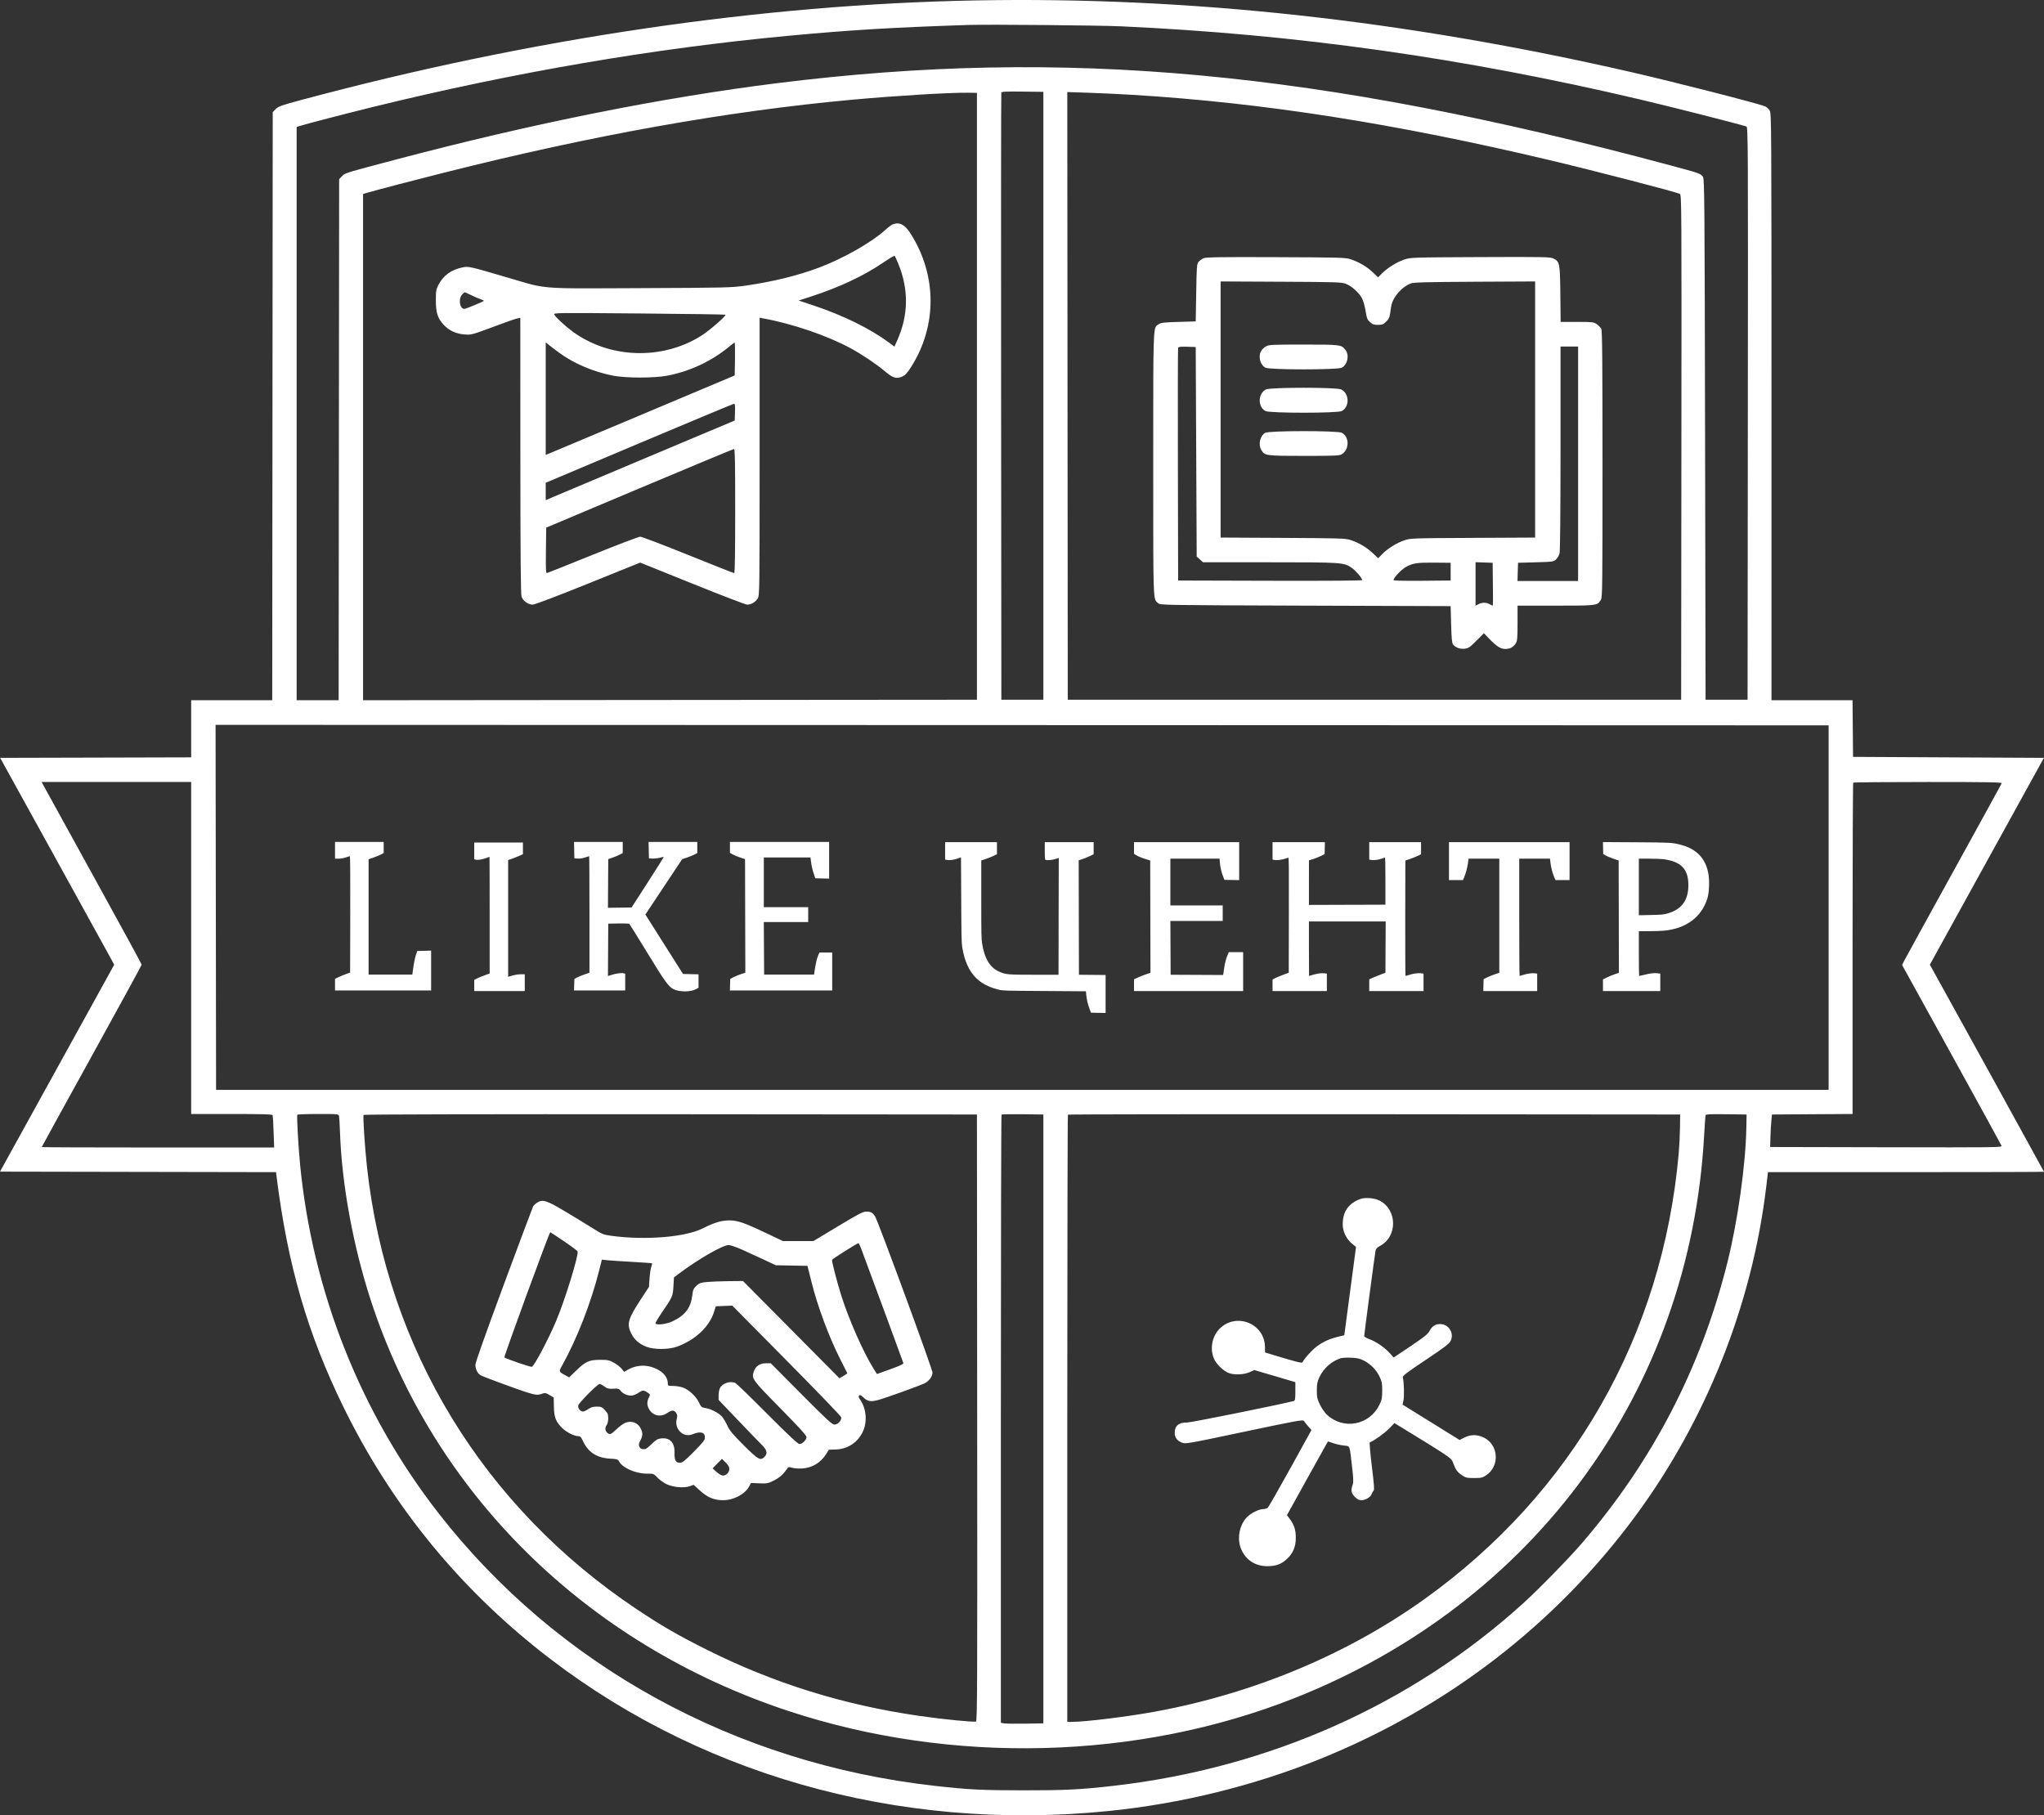 <svg width="152" height="135" viewBox="0 0 152 135" fill="none" xmlns="http://www.w3.org/2000/svg">
<rect x="0" y="0" width="152" height="135" fill="#333333" stroke="none"/>
<path fill-rule="evenodd" clip-rule="evenodd" d="M72.612 0.03C56.632 0.321 39.399 2.864 22.357 7.447C20.926 7.831 20.701 7.912 20.504 8.11L20.281 8.336L20.262 30.204L20.244 52.073H17.23H14.216V54.198V56.322L7.113 56.341L0.011 56.359L4.097 63.759C6.344 67.829 8.252 71.291 8.337 71.452L8.492 71.745L4.246 79.438L0 87.131L10.263 87.15L20.526 87.169L20.565 87.48C21.393 94.094 22.868 99.178 25.543 104.642C28.951 111.603 33.703 117.559 39.746 122.445C51.443 131.9 66.707 136.273 82.454 134.678C87.804 134.136 93.187 132.814 98.107 130.834C107.598 127.013 115.684 120.79 121.622 112.734C126.884 105.596 130.302 96.988 131.346 88.242L131.474 87.168H141.737C147.382 87.168 152 87.156 152 87.141C152 87.119 144.326 73.193 143.717 72.11L143.51 71.742L147.752 64.05L151.994 56.359L144.897 56.323L137.8 56.286L137.781 54.18L137.762 52.073H134.749H131.735V30.258C131.735 9.044 131.731 8.437 131.599 8.217C131.523 8.093 131.369 7.954 131.254 7.907C130.694 7.68 124.508 6.099 121.313 5.365C104.447 1.496 88.446 -0.257 72.612 0.03ZM83.362 1.957C96.432 2.556 108.757 4.292 121.894 7.381C124.177 7.918 128.949 9.129 129.867 9.404C129.991 9.442 129.996 10.377 129.976 30.74L129.956 52.037H128.394H126.833L126.796 32.691C126.763 14.769 126.751 13.332 126.639 13.158C126.478 12.911 126.416 12.889 124.182 12.289C98.026 5.263 79.136 3.522 57.868 6.176C49.233 7.253 39.669 9.166 29.505 11.849L29.41 11.874C25.986 12.777 25.686 12.856 25.488 13.044C25.469 13.062 25.451 13.081 25.431 13.102L25.425 13.108L25.22 13.325L25.201 32.699L25.183 52.073H23.621H22.06V30.758V9.443L22.296 9.367C22.744 9.223 25.661 8.465 27.689 7.966C38.17 5.388 48.62 3.597 58.631 2.661C63.245 2.23 66.343 2.043 71.995 1.856C73.416 1.809 81.755 1.883 83.362 1.957ZM77.588 29.434V52.037H76.026H74.465L74.446 29.507C74.436 17.116 74.443 6.936 74.462 6.885C74.49 6.812 74.846 6.796 76.043 6.811L77.588 6.831V29.434ZM72.649 29.471V52.037L49.824 52.055L26.999 52.074V33.249V14.425L27.381 14.315C28.204 14.078 30.639 13.441 32.991 12.848C44.026 10.064 54.038 8.272 63.316 7.421C66.563 7.123 70.582 6.879 71.959 6.896L72.649 6.904V29.471ZM84.234 7.054C93.883 7.639 103.664 9.168 115.139 11.886C118.579 12.701 124.649 14.274 124.923 14.422C125.048 14.49 125.053 15.259 125.035 33.265L125.017 52.037H102.21H79.404L79.385 29.441L79.367 6.846L80.911 6.896C81.76 6.924 83.255 6.995 84.234 7.054ZM66.378 16.69C66.284 16.728 66.023 16.926 65.797 17.131C64.795 18.038 62.667 19.243 60.901 19.903C59.296 20.503 57.456 20.954 55.446 21.241C54.399 21.391 54.018 21.4 47.661 21.428C47.117 21.43 46.615 21.433 46.152 21.435C42.112 21.456 40.963 21.461 39.862 21.232C39.425 21.141 38.995 21.013 38.394 20.833C38.22 20.782 38.033 20.725 37.826 20.665C34.872 19.797 34.843 19.79 34.374 19.89C33.548 20.064 32.97 20.486 32.609 21.178C32.43 21.521 32.411 21.631 32.411 22.327C32.41 23.259 32.542 23.666 33.006 24.167C33.396 24.588 33.922 24.827 34.556 24.874L34.561 24.874C34.658 24.881 34.736 24.887 34.814 24.886C35.146 24.883 35.477 24.759 37.218 24.109L37.24 24.101C37.78 23.899 38.327 23.712 38.457 23.684L38.693 23.634L38.697 33.879C38.7 41.617 38.722 44.186 38.788 44.378C38.895 44.69 39.282 44.966 39.612 44.966C39.76 44.966 41.38 44.351 43.732 43.402L47.608 41.838L51.485 43.402C53.617 44.262 55.453 44.966 55.565 44.966C55.859 44.966 56.182 44.775 56.346 44.505C56.485 44.275 56.488 44.057 56.488 33.95L56.488 23.629L56.761 23.679C58.902 24.065 61.523 24.96 63.243 25.892C64.108 26.362 65.146 27.056 65.773 27.587C66.395 28.113 66.668 28.198 67.097 28.003C67.318 27.903 67.468 27.739 67.754 27.29C69.697 24.235 69.681 20.458 67.713 17.37C67.278 16.688 66.882 16.486 66.378 16.69ZM66.802 19.616C67.586 21.531 67.561 23.425 66.728 25.298L66.514 25.777L66.132 25.493C64.728 24.45 62.727 23.462 60.538 22.731L59.394 22.35L60.356 22.037C62.403 21.371 64.237 20.509 65.64 19.554C66.099 19.241 66.498 19.004 66.526 19.026C66.555 19.049 66.679 19.315 66.802 19.616ZM89.499 19.204C89.38 19.259 89.216 19.377 89.136 19.467C89.001 19.621 88.989 19.763 88.955 21.767L88.918 23.902L87.644 23.939C86.572 23.97 86.337 23.997 86.167 24.109C86.148 24.122 86.129 24.134 86.111 24.145C86.085 24.16 86.061 24.175 86.039 24.191C85.758 24.404 85.758 24.994 85.759 33.116C85.759 33.563 85.759 34.033 85.759 34.527C85.759 35.031 85.759 35.509 85.759 35.963C85.758 43.996 85.758 44.513 86.014 44.762C86.029 44.776 86.044 44.79 86.061 44.804C86.081 44.82 86.101 44.837 86.123 44.857C86.281 45.001 86.415 45.004 97.079 45.04L107.876 45.076L107.912 46.439C107.94 47.469 107.974 47.833 108.052 47.928C108.245 48.162 108.572 48.282 108.914 48.243C109.199 48.211 109.301 48.142 109.793 47.648L110.349 47.09L110.71 47.465C111.287 48.065 111.594 48.264 111.936 48.261C112.298 48.258 112.524 48.139 112.71 47.856C112.835 47.663 112.85 47.502 112.851 46.34V45.04H115.691H115.724C118.218 45.04 118.685 45.04 118.91 44.804C118.962 44.75 119.001 44.684 119.049 44.602L119.052 44.597C119.16 44.412 119.17 43.53 119.169 34.515C119.168 26.759 119.148 24.596 119.077 24.454C119.028 24.355 118.876 24.198 118.741 24.106C118.509 23.948 118.425 23.939 117.275 23.939H116.055L116.033 21.869C116.008 19.553 115.988 19.45 115.506 19.22C115.272 19.108 114.797 19.099 110.074 19.119C104.948 19.142 104.893 19.144 104.421 19.305C103.866 19.494 103.176 19.924 102.767 20.336L102.48 20.626L102.083 20.246C101.65 19.833 101.058 19.486 100.431 19.277C100.063 19.154 99.635 19.142 94.874 19.125C90.675 19.109 89.677 19.124 89.499 19.204ZM100.086 21.108C100.531 21.281 101.103 21.803 101.302 22.217C101.389 22.396 101.502 22.814 101.554 23.147C101.638 23.669 101.681 23.778 101.877 23.954C102.062 24.121 102.172 24.159 102.473 24.159C102.794 24.159 102.873 24.127 103.083 23.915C103.32 23.677 103.35 23.587 103.445 22.832C103.53 22.152 104.214 21.341 104.922 21.076C105.133 20.997 106.119 20.972 109.673 20.953L114.158 20.93V30.453V39.977L109.528 40.001C104.97 40.023 104.89 40.026 104.421 40.186C103.857 40.378 103.165 40.812 102.772 41.222L102.489 41.515L102.072 41.123C101.618 40.697 101.055 40.366 100.431 40.158C100.066 40.037 99.638 40.024 95.401 40.001L90.77 39.977V30.453V20.93L95.256 20.952C99.395 20.972 99.767 20.984 100.086 21.108ZM35.045 21.951C35.274 22.066 35.586 22.201 35.738 22.251C35.891 22.301 35.998 22.359 35.978 22.38C35.924 22.434 34.764 22.918 34.58 22.963C34.224 23.049 34.051 22.305 34.34 21.934C34.423 21.828 34.522 21.741 34.56 21.741C34.598 21.741 34.817 21.835 35.045 21.951ZM53.946 23.404C54.021 23.483 52.768 24.576 52.162 24.96C49.242 26.811 45.297 26.674 42.538 24.625C41.995 24.222 41.328 23.601 41.221 23.398C41.147 23.26 41.244 23.258 47.528 23.311C51.038 23.341 53.926 23.383 53.946 23.404ZM41.598 26.245C42.683 27.038 44.136 27.654 45.593 27.937C46.536 28.12 48.614 28.124 49.588 27.943C51.285 27.63 52.946 26.851 54.246 25.76C54.432 25.605 54.604 25.477 54.63 25.477C54.655 25.477 54.667 26.027 54.656 26.699L54.636 27.921L47.889 30.762C44.178 32.324 41.015 33.653 40.861 33.716L40.581 33.829V29.644V25.459L40.818 25.652C40.947 25.759 41.299 26.026 41.598 26.245ZM94.139 25.764C93.82 25.96 93.676 26.196 93.676 26.523C93.676 26.889 93.844 27.206 94.109 27.345C94.427 27.51 99.463 27.51 99.78 27.345C100.205 27.123 100.357 26.415 100.061 26.035C99.744 25.628 99.712 25.624 96.93 25.624C94.534 25.625 94.352 25.634 94.139 25.764ZM88.955 33.598L88.991 41.388L89.229 41.602L89.465 41.816H94.425C99.846 41.816 99.939 41.822 100.537 42.241C100.82 42.438 101.302 43.006 101.302 43.141C101.302 43.182 98.628 43.202 94.457 43.19L87.611 43.171L87.593 34.562C87.582 29.828 87.59 25.911 87.61 25.859C87.636 25.79 87.814 25.77 88.282 25.786L88.918 25.807L88.955 33.598ZM117.354 34.489V43.208H115.1H112.846L112.866 42.53L112.887 41.852L114.208 41.816C115.48 41.781 115.534 41.773 115.715 41.602C115.817 41.504 115.934 41.306 115.974 41.162C116.019 40.996 116.046 38.117 116.047 33.335V25.771H116.701H117.354V34.489ZM94.144 28.961C93.54 29.262 93.518 30.26 94.109 30.568C94.427 30.734 99.463 30.734 99.78 30.568C100.376 30.257 100.347 29.253 99.733 28.959C99.39 28.795 94.475 28.797 94.144 28.961ZM54.657 30.647L54.636 31.273L48.026 34.054C44.391 35.583 41.229 36.916 40.999 37.015L40.581 37.196V36.549V35.901L47.536 32.966C51.361 31.352 54.533 30.029 54.584 30.026C54.656 30.021 54.673 30.171 54.657 30.647ZM94.094 32.186C93.699 32.403 93.552 33.045 93.8 33.469C94.047 33.891 94.137 33.903 96.981 33.903C99.251 33.903 99.599 33.888 99.774 33.783C100.354 33.438 100.357 32.484 99.78 32.183C99.466 32.019 94.394 32.023 94.094 32.186ZM54.672 38.006C54.672 41.043 54.648 42.622 54.599 42.622C54.559 42.622 53.015 42.012 51.168 41.267C49.321 40.521 47.72 39.911 47.61 39.911C47.5 39.911 45.931 40.509 44.123 41.239C42.315 41.97 40.778 42.584 40.707 42.604C40.587 42.638 40.58 42.535 40.598 40.939L40.618 39.238L47.554 36.316C51.369 34.709 54.532 33.393 54.581 33.392C54.653 33.391 54.672 34.361 54.672 38.006ZM107.876 42.512V43.171L105.751 43.191C104.484 43.202 103.627 43.183 103.627 43.142C103.627 42.971 104.219 42.345 104.556 42.16C105.079 41.874 105.386 41.829 106.713 41.842L107.876 41.852V42.512ZM111.018 43.446C111.029 44.323 111.025 45.04 111.009 45.04C110.992 45.04 110.886 44.99 110.771 44.93C110.505 44.79 110.213 44.791 109.942 44.932L109.728 45.043V43.427V41.81L110.363 41.831L110.999 41.852L111.018 43.446ZM135.984 67.496V81.05H76.026H16.068L16.05 67.478L16.031 53.905L76.008 53.923L135.984 53.942V67.496ZM14.216 70.5V82.845H17.232C19.582 82.845 20.255 82.865 20.277 82.937C20.292 82.987 20.323 83.548 20.346 84.182L20.387 85.336H11.745C6.992 85.336 3.103 85.322 3.103 85.305C3.103 85.288 4.775 82.246 6.818 78.546C8.861 74.847 10.534 71.783 10.534 71.74C10.535 71.696 8.901 68.696 6.902 65.073C4.903 61.449 3.23 58.41 3.183 58.319L3.098 58.155H8.657H14.216V70.5ZM148.857 58.248C148.837 58.299 147.211 61.259 145.245 64.824C143.277 68.389 141.619 71.409 141.558 71.536L141.449 71.766L145.122 78.423C147.143 82.085 148.818 85.138 148.844 85.209C148.891 85.331 148.463 85.336 140.264 85.318L131.635 85.299L131.656 84.567C131.668 84.164 131.699 83.62 131.725 83.358L131.772 82.882L134.768 82.862L137.764 82.844V70.548C137.764 63.785 137.786 58.23 137.813 58.203C137.84 58.176 140.343 58.155 143.377 58.155C147.821 58.155 148.886 58.173 148.857 58.248ZM25.214 83.01C25.232 83.101 25.265 83.676 25.287 84.288C25.425 88.1 26.261 92.653 27.556 96.645C32.235 111.071 43.615 122.279 58.615 127.236C70.772 131.253 84.617 130.899 96.291 126.273C114.151 119.196 125.671 103.367 126.725 84.457C126.769 83.671 126.818 82.986 126.835 82.935C126.859 82.863 127.205 82.847 128.375 82.862L129.883 82.882L129.865 83.871C129.813 86.626 129.232 90.768 128.467 93.841C126.511 101.689 122.911 108.639 117.616 114.789C116.663 115.896 114.429 118.182 113.287 119.218C104.976 126.76 94.346 131.495 82.781 132.809C80.308 133.089 79.239 133.143 76.099 133.141C72.981 133.139 72.073 133.094 69.526 132.809C54.675 131.147 41.456 123.888 32.616 112.539C26.82 105.097 23.247 96.104 22.317 86.618C22.188 85.302 22.058 82.984 22.108 82.9C22.127 82.87 22.825 82.845 23.661 82.845C25.179 82.845 25.181 82.846 25.214 83.01ZM72.667 105.432C72.684 125.366 72.673 127.987 72.577 128.024C72.416 128.087 70.099 127.856 68.364 127.606C62.7 126.788 57.551 125.182 52.53 122.669C50.412 121.61 49.193 120.903 47.336 119.664C35.952 112.061 28.793 100.335 27.296 86.838C27.13 85.336 26.978 83.013 27.039 82.912C27.064 82.871 36.082 82.852 49.865 82.863L72.649 82.882L72.667 105.432ZM77.588 105.521V128.161L76.244 128.183C75.505 128.194 74.794 128.185 74.664 128.161L74.428 128.117V105.531C74.428 93.107 74.451 82.92 74.478 82.893C74.506 82.865 75.216 82.852 76.058 82.862L77.588 82.882V105.521ZM124.93 83.871C124.923 84.415 124.88 85.272 124.836 85.776C123.639 99.306 116.943 111.04 105.917 118.929C100.179 123.033 93.267 125.925 85.957 127.278C83.934 127.653 80.72 128.051 79.717 128.051H79.367V105.497C79.367 93.092 79.389 82.921 79.416 82.894C79.443 82.867 89.698 82.853 102.204 82.863L124.944 82.882L124.93 83.871ZM101.148 89.169C100.268 89.502 99.85 90.109 99.85 91.055C99.85 91.579 100.116 92.134 100.532 92.478L100.839 92.731L100.403 96.013L99.967 99.296L99.47 99.419C98.812 99.582 98.3 99.826 97.835 100.2C97.483 100.482 96.921 101.122 96.858 101.313C96.832 101.393 96.347 101.269 94.656 100.754L94.075 100.578L94.068 100.154C94.037 98.417 91.92 97.578 90.693 98.816C90.104 99.409 89.946 100.394 90.32 101.132C90.5 101.489 90.98 101.941 91.341 102.095C91.74 102.264 92.48 102.242 92.915 102.048L93.276 101.886L94.802 102.336L96.327 102.787V103.472C96.327 104.098 96.314 104.163 96.182 104.196C94.904 104.514 88.541 105.797 88.28 105.789C87.676 105.77 87.357 106.03 87.357 106.545C87.357 106.899 87.523 107.133 87.877 107.276C88.169 107.394 88.192 107.39 92.535 106.473C96.497 105.637 96.905 105.563 96.968 105.675C97.005 105.742 97.146 105.921 97.281 106.072L97.526 106.346L95.954 109.194C95.089 110.76 94.331 112.084 94.269 112.134C94.207 112.184 94.056 112.226 93.934 112.226C93.626 112.227 93.031 112.521 92.737 112.817C92.144 113.416 91.962 114.495 92.324 115.266C92.693 116.049 93.369 116.472 94.257 116.472C94.9 116.472 95.31 116.314 95.737 115.903C96.17 115.485 96.362 115.008 96.361 114.35C96.36 113.759 96.236 113.385 95.891 112.928L95.702 112.679L97.095 110.163C97.861 108.779 98.549 107.544 98.623 107.419L98.759 107.192L99.141 107.323C99.351 107.394 99.708 107.474 99.934 107.501C99.975 107.506 100.012 107.509 100.045 107.512C100.138 107.52 100.205 107.526 100.255 107.557C100.38 107.636 100.408 107.873 100.501 108.701C100.515 108.821 100.53 108.954 100.547 109.099C100.647 109.961 100.656 110.236 100.588 110.423C100.443 110.829 100.482 111.047 100.75 111.316C100.933 111.501 101.06 111.566 101.241 111.566C101.545 111.566 101.926 111.337 101.997 111.113C102.026 111.02 102.091 110.911 102.141 110.87C102.212 110.812 102.187 110.432 102.015 109.04C101.897 108.074 101.828 107.274 101.864 107.262C102.149 107.166 102.926 106.615 103.274 106.262L103.699 105.83L104.553 106.355L104.559 106.359C107.57 108.207 107.894 108.407 108.025 108.695C108.04 108.73 108.053 108.766 108.067 108.806V108.808C108.24 109.294 108.378 109.483 108.725 109.716C108.993 109.894 109.095 109.917 109.619 109.917C110.145 109.917 110.245 109.894 110.516 109.713C111.536 109.034 111.449 107.464 110.363 106.918C109.869 106.669 109.37 106.666 108.893 106.909L108.543 107.088L106.42 105.771L104.297 104.454L104.368 104.145C104.436 103.848 104.405 102.746 104.32 102.444C104.285 102.319 104.538 102.125 106.018 101.135C107.435 100.189 107.78 99.926 107.879 99.715C108.132 99.178 107.794 98.553 107.209 98.474C106.819 98.422 106.5 98.597 106.312 98.967C106.19 99.208 105.943 99.409 104.903 100.107L103.642 100.955L103.326 100.607C102.95 100.193 102.315 99.762 101.811 99.58C101.611 99.507 101.448 99.406 101.448 99.354C101.448 99.222 102.24 93.258 102.29 93.009C102.319 92.871 102.416 92.763 102.599 92.669C103.935 91.981 103.928 89.971 102.586 89.281C102.214 89.089 101.507 89.035 101.148 89.169ZM39.951 89.432C39.823 89.512 39.685 89.643 39.642 89.723C39.6 89.802 38.618 92.424 37.459 95.55C36.141 99.104 35.352 101.329 35.352 101.494C35.352 101.835 35.523 102.16 35.771 102.289C36.019 102.418 38.469 103.32 39.202 103.552C39.819 103.747 40.002 103.762 40.329 103.642C40.532 103.569 40.597 103.581 40.868 103.744L41.177 103.93L41.19 104.616C41.203 105.394 41.329 105.721 41.791 106.187C42.09 106.489 42.7 106.802 42.991 106.803C43.155 106.803 43.214 106.865 43.363 107.188C43.734 107.995 44.388 108.418 45.349 108.473C45.875 108.502 45.951 108.525 46.031 108.675C46.285 109.155 47.256 109.588 48.079 109.588C48.604 109.588 48.61 109.59 48.898 109.892C49.058 110.059 49.366 110.279 49.584 110.38C50.072 110.607 50.867 110.674 51.295 110.525L51.585 110.424L52.048 110.846C52.609 111.359 53.103 111.566 53.766 111.566C54.564 111.566 55.401 111.121 55.716 110.53L55.848 110.284L56.463 110.31C57.033 110.334 57.113 110.319 57.54 110.107C57.968 109.894 58.252 109.642 58.522 109.237C58.622 109.087 58.654 109.08 58.921 109.156C59.081 109.201 59.424 109.223 59.684 109.204C60.413 109.151 61.035 108.771 61.436 108.133L61.638 107.811L62.135 107.796C63.046 107.768 63.798 107.269 64.175 106.444C64.51 105.712 64.418 104.729 63.955 104.073C63.846 103.917 63.828 103.84 63.887 103.78C63.947 103.719 64.022 103.75 64.171 103.894C64.521 104.232 64.755 104.271 65.376 104.095C65.88 103.953 68.098 103.155 68.694 102.903C69.056 102.749 69.344 102.382 69.344 102.073C69.344 101.818 65.299 90.815 65.077 90.465C64.898 90.183 64.758 90.104 64.435 90.101C64.18 90.099 63.88 90.254 62.311 91.198L60.484 92.296H59.354H58.224L57.011 91.719C55.353 90.929 54.856 90.758 54.23 90.758C53.649 90.758 53.116 90.918 52.277 91.343C50.979 92.002 48.013 92.247 45.484 91.906C44.868 91.823 44.787 91.791 44.068 91.336C43.648 91.071 42.737 90.514 42.042 90.1C40.639 89.263 40.359 89.173 39.951 89.432ZM41.931 92.301C42.471 92.666 42.93 93.009 42.951 93.064C43.05 93.324 42.007 96.704 41.345 98.263C40.773 99.612 39.769 101.511 39.559 101.642C39.486 101.688 37.636 101.056 37.509 100.943C37.456 100.896 40.849 91.637 40.919 91.637C40.935 91.637 41.391 91.936 41.931 92.301ZM64.043 92.864C65.083 95.658 67.16 101.295 67.178 101.371C67.194 101.439 66.888 101.583 66.206 101.826L65.212 102.182L64.951 101.763C64.192 100.548 63.136 98.157 62.565 96.361C62.249 95.366 61.842 93.79 61.875 93.689C61.898 93.62 63.729 92.463 63.837 92.45C63.864 92.446 63.957 92.633 64.043 92.864ZM55.217 92.947C55.656 93.143 56.392 93.481 56.851 93.698L57.687 94.092L58.865 94.115L60.044 94.138L60.114 94.408C60.153 94.557 60.253 94.958 60.337 95.3C60.781 97.101 61.622 99.37 62.469 101.05L62.781 101.669C62.911 101.928 62.999 102.103 63.005 102.114C63.016 102.135 62.889 102.229 62.724 102.324L62.424 102.497L58.838 98.88L55.251 95.264L54.189 95.275C53.604 95.281 52.882 95.308 52.583 95.337C52.111 95.382 52.007 95.418 51.79 95.62C51.571 95.822 51.532 95.913 51.479 96.344C51.365 97.266 50.953 97.811 50.035 98.251C49.586 98.466 48.877 98.564 48.744 98.43C48.715 98.401 48.918 98.049 49.194 97.647C50.009 96.463 50.038 96.399 50.08 95.654L50.117 94.997L50.524 94.692C51.973 93.609 53.751 92.589 54.189 92.59C54.315 92.591 54.778 92.751 55.217 92.947ZM46.973 93.839C47.792 93.885 48.474 93.934 48.489 93.948C48.503 93.963 48.477 94.083 48.43 94.216C48.384 94.349 48.326 94.738 48.302 95.081L48.259 95.703L47.73 96.509C46.691 98.093 46.586 98.446 46.943 99.17C47.169 99.626 47.523 99.937 48.063 100.152C48.62 100.375 49.727 100.372 50.343 100.147C51.713 99.646 52.755 98.665 53.103 97.549L53.23 97.143L53.843 97.12L54.456 97.095L58.479 101.162C60.692 103.399 62.523 105.299 62.548 105.386C62.614 105.61 62.316 105.942 62.051 105.942C61.881 105.942 61.474 105.567 59.583 103.662L57.318 101.382H56.945C56.501 101.382 56.183 101.604 56.051 102.007C55.881 102.528 55.934 102.601 58.021 104.72C59.409 106.129 59.974 106.75 59.974 106.866C59.974 107.078 59.665 107.389 59.454 107.389C59.336 107.389 58.668 106.765 57.072 105.164C55.852 103.939 54.782 102.9 54.695 102.856C54.33 102.668 53.728 102.859 53.543 103.22C53.485 103.333 53.437 103.579 53.437 103.765V104.104L54.883 105.619C55.678 106.452 56.479 107.28 56.663 107.46C57.038 107.827 57.095 108.096 56.851 108.342C56.548 108.647 56.388 108.558 55.308 107.481C54.498 106.674 54.257 106.386 54.097 106.034C53.987 105.792 53.809 105.489 53.7 105.361C53.47 105.086 52.874 104.776 52.448 104.71C52.174 104.667 52.133 104.631 51.978 104.297C51.766 103.842 51.221 103.338 50.773 103.184C50.586 103.119 50.26 103.067 50.047 103.067C49.682 103.067 49.661 103.056 49.661 102.881C49.661 102.327 49.147 101.838 48.35 101.631C47.809 101.491 47.209 101.571 46.722 101.845L46.412 102.02L46.231 101.792C46.132 101.666 45.874 101.465 45.658 101.344C45.304 101.146 45.203 101.126 44.613 101.126C43.811 101.127 43.534 101.254 42.815 101.954L42.325 102.431L42.084 102.3L42.036 102.274C41.789 102.141 41.666 102.074 41.639 101.979C41.612 101.885 41.68 101.763 41.816 101.52L41.842 101.472C42.909 99.555 43.963 96.842 44.549 94.505L44.758 93.674L45.121 93.716C45.321 93.738 46.154 93.794 46.973 93.839ZM101.432 101.189C101.94 101.451 102.363 101.889 102.599 102.397C102.761 102.746 102.791 102.908 102.788 103.433C102.785 103.969 102.756 104.115 102.576 104.48C101.833 105.983 99.928 106.35 98.698 105.229C98.532 105.078 98.293 104.739 98.162 104.471C97.954 104.044 97.925 103.914 97.925 103.398C97.927 102.905 97.96 102.743 98.127 102.395C98.451 101.73 99.011 101.237 99.704 101.006C99.805 100.973 100.148 100.957 100.467 100.968C100.928 100.986 101.128 101.032 101.432 101.189ZM44.944 103.108C45.156 103.267 45.256 103.292 45.605 103.273C45.977 103.253 46.03 103.269 46.169 103.446C46.352 103.681 46.76 103.831 47.054 103.772C47.171 103.749 47.385 103.649 47.528 103.55C47.799 103.365 47.894 103.371 48.198 103.591C48.357 103.706 48.36 103.721 48.25 103.935C48.107 104.215 48.104 104.479 48.243 104.75C48.516 105.281 49.114 105.427 49.617 105.081C49.954 104.852 50.134 104.85 50.281 105.076C50.37 105.213 50.381 105.311 50.33 105.5C50.119 106.269 50.811 106.95 51.508 106.66C52.084 106.42 52.421 106.507 52.421 106.894C52.421 107.092 52.3 107.248 51.6 107.954C50.9 108.661 50.746 108.781 50.549 108.781C50.248 108.781 50.145 108.584 50.161 108.035C50.183 107.285 49.82 106.896 49.169 106.97C48.903 107 48.781 107.072 48.473 107.376C48.267 107.579 48.05 107.751 47.99 107.76C47.737 107.792 47.619 107.746 47.546 107.584C47.485 107.448 47.499 107.356 47.62 107.128C47.802 106.786 47.811 106.578 47.657 106.251C47.446 105.803 46.956 105.618 46.496 105.812C46.345 105.876 46.049 106.092 45.839 106.293C45.422 106.691 45.344 106.718 45.145 106.536C44.986 106.391 44.977 106.16 45.123 105.965C45.182 105.887 45.23 105.668 45.23 105.476C45.23 105.183 45.192 105.089 44.985 104.868C44.768 104.635 44.7 104.605 44.378 104.605C44.111 104.605 43.945 104.654 43.748 104.788C43.601 104.89 43.422 104.972 43.35 104.972C43.15 104.972 42.954 104.714 43.003 104.515C43.054 104.313 44.437 102.92 44.588 102.92C44.646 102.92 44.806 103.005 44.944 103.108ZM54.236 109.237C54.236 109.491 54.006 109.734 53.764 109.734C53.658 109.734 53.462 109.624 53.289 109.466L52.994 109.198L53.34 108.843L53.686 108.489L53.961 108.76C54.15 108.946 54.236 109.096 54.236 109.237ZM24.913 63.234V63.858H25.181C25.329 63.858 25.567 63.817 25.715 63.766C25.861 63.715 25.999 63.673 26.02 63.673C26.041 63.673 26.054 65.621 26.047 68.002L26.035 72.33L25.788 72.415C25.652 72.461 25.4 72.565 25.227 72.646L24.913 72.791V73.224V73.656H28.487H32.06V72.175V70.695L31.546 70.708L31.032 70.721L30.951 70.942C30.869 71.165 30.763 71.692 30.698 72.2L30.663 72.477H29.037H27.41V68.188V63.899L27.745 63.785C27.93 63.723 28.183 63.619 28.307 63.556L28.532 63.441V63.025V62.61H26.723H24.913V63.234ZM42.7 63.223L42.713 63.835L42.971 63.849C43.142 63.858 43.324 63.83 43.508 63.768C43.661 63.716 43.797 63.673 43.811 63.673C43.824 63.673 43.835 65.623 43.835 68.007V72.34L43.452 72.471C43.241 72.543 42.988 72.648 42.891 72.703L42.713 72.804L42.7 73.23L42.686 73.656H44.589H46.492V73.033V72.41L46.374 72.38C46.213 72.339 45.826 72.39 45.489 72.496L45.209 72.584L45.221 70.636L45.232 68.688L45.989 68.676C46.404 68.67 46.766 68.68 46.793 68.699C46.819 68.718 47.417 69.678 48.122 70.832C49.449 73.007 49.719 73.383 50.088 73.563C50.538 73.782 51.372 73.779 51.767 73.555L51.945 73.454V72.956V72.457L51.368 72.444L50.792 72.431L49.392 70.222L47.993 68.012L49.361 65.952L50.73 63.892L51.066 63.782C51.251 63.721 51.503 63.619 51.627 63.556L51.853 63.441V63.025V62.61H50.042H48.231L48.244 63.223L48.257 63.835L48.516 63.849C48.659 63.856 48.904 63.829 49.06 63.788C49.216 63.748 49.35 63.721 49.359 63.73C49.368 63.739 48.833 64.588 48.171 65.616L46.966 67.486L46.087 67.499L45.209 67.511L45.221 65.7L45.232 63.89L45.53 63.788C45.694 63.733 45.937 63.632 46.069 63.564L46.309 63.441V63.025V62.61H44.498H42.687L42.7 63.223ZM54.281 63.018V63.425L54.469 63.532C54.572 63.59 54.825 63.695 55.03 63.766L55.404 63.893L55.415 68.116L55.426 72.339L55.094 72.445C54.912 72.503 54.659 72.607 54.533 72.676L54.304 72.801L54.291 73.228L54.278 73.656H58.082H61.887V72.246V70.837H61.411H60.936L60.834 71.075C60.738 71.302 60.656 71.659 60.573 72.223L60.535 72.477H58.68H56.824L56.812 70.525L56.8 68.572H58.45H60.1V68.018V67.463H58.451H56.801V65.614V63.766H58.536H60.271L60.321 64.159C60.349 64.375 60.43 64.724 60.5 64.933L60.629 65.314L61.143 65.327L61.658 65.34V63.975V62.61H57.97H54.281V63.018ZM35.267 63.279V63.903L35.383 63.932C35.536 63.971 35.878 63.916 36.161 63.807C36.287 63.759 36.395 63.719 36.401 63.719C36.408 63.719 36.413 65.672 36.413 68.058V72.396L36.058 72.523C35.863 72.593 35.605 72.7 35.485 72.761L35.267 72.872V73.287V73.702H37.146H39.024V73.078V72.454L38.738 72.455C38.486 72.455 38.23 72.503 37.891 72.612L37.787 72.645V68.302V63.958L38.028 63.88C38.16 63.837 38.408 63.739 38.578 63.662L38.887 63.521V63.089V62.657H37.077H35.267V63.279ZM70.283 63.927V63.277V62.627H72.211H74.138V63.078V63.529L73.86 63.66C73.707 63.731 73.445 63.835 73.276 63.891L72.971 63.991V66.883C72.971 69.491 72.977 69.815 73.037 70.186C73.214 71.274 73.607 71.936 74.254 72.235C74.778 72.477 74.904 72.489 76.917 72.489H78.715L78.724 68.143L78.733 63.798L78.483 63.881C78.244 63.961 77.882 63.992 77.754 63.944C77.704 63.925 77.695 63.832 77.695 63.275V62.627H79.512H81.328V63.078V63.53L81.022 63.674C80.853 63.752 80.603 63.853 80.465 63.897L80.216 63.977L80.225 68.233L80.235 72.489L81.225 72.499L82.217 72.508V73.92V75.332L81.673 75.322L81.129 75.312L81.027 75.041C80.898 74.698 80.808 74.317 80.777 73.981L80.753 73.72L77.677 73.698C74.725 73.679 74.588 73.675 74.286 73.603C73.143 73.329 72.425 72.787 71.973 71.854C71.784 71.464 71.647 71.001 71.556 70.443C71.504 70.117 71.493 69.623 71.48 66.912L71.464 63.76L71.221 63.846C70.945 63.944 70.614 63.987 70.417 63.951L70.283 63.927ZM84.33 63.495V63.061V62.627H88.239H92.149V64.039V65.452L91.602 65.442L91.056 65.432L90.97 65.22C90.838 64.894 90.739 64.485 90.715 64.156L90.693 63.858H88.863H87.034V65.595V67.332H88.98H90.926V67.911V68.49H88.98H87.034L87.044 70.49L87.053 72.489L89.006 72.498L90.959 72.508L90.978 72.39C90.989 72.325 91.015 72.138 91.037 71.976C91.083 71.639 91.191 71.234 91.303 70.98L91.38 70.806H91.912H92.445V72.254V73.701H88.388H84.33V73.265V72.828L84.635 72.689C84.803 72.612 85.078 72.503 85.247 72.447L85.553 72.344L85.543 68.17L85.534 63.996L85.219 63.895C84.834 63.772 84.661 63.699 84.473 63.583L84.33 63.495ZM94.632 63.927V63.277V62.627H96.579H98.525L98.515 63.07L98.504 63.514L98.249 63.645C98.109 63.717 97.847 63.823 97.666 63.88L97.339 63.984L97.338 65.64L97.337 67.296L100.182 67.287L103.026 67.278V65.522C103.026 64.371 103.014 63.77 102.989 63.775C102.968 63.778 102.851 63.817 102.73 63.86C102.476 63.949 102.151 63.987 101.955 63.951L101.822 63.927V63.277V62.627H103.749H105.675V63.078V63.528L105.407 63.657C105.259 63.728 104.997 63.833 104.824 63.89L104.508 63.994L104.499 68.287C104.494 70.648 104.504 72.579 104.521 72.579C104.538 72.579 104.649 72.547 104.768 72.507C105.084 72.401 105.429 72.351 105.659 72.379L105.861 72.404V73.053V73.701H103.842H101.822V73.266V72.83L102.071 72.717C102.21 72.655 102.48 72.545 102.674 72.472L103.026 72.34L103.035 70.433L103.046 68.526H100.191H97.337V70.553C97.337 71.668 97.342 72.579 97.347 72.579C97.352 72.579 97.458 72.547 97.583 72.509C97.935 72.401 98.263 72.354 98.476 72.38L98.671 72.404V73.053V73.701H96.652H94.632V73.273V72.844L94.817 72.746C94.919 72.692 95.19 72.578 95.42 72.493L95.836 72.339L95.845 68.062C95.853 64.652 95.845 63.785 95.808 63.785C95.783 63.785 95.672 63.819 95.562 63.859C95.334 63.944 94.962 63.987 94.766 63.951L94.632 63.927ZM107.751 65.45V64.038V62.627H112.235H116.719V64.038V65.45H116.199H115.678L115.586 65.254C115.468 65.002 115.327 64.457 115.293 64.12L115.267 63.858H114.122H112.977V68.219C112.977 70.617 112.989 72.579 113.004 72.579C113.019 72.578 113.131 72.545 113.252 72.506C113.56 72.406 113.927 72.354 114.134 72.382L114.311 72.405V73.053V73.701H112.308H110.306L110.316 73.258L110.327 72.815L110.59 72.686C110.735 72.616 110.997 72.51 111.174 72.451L111.494 72.345V68.101V63.858H110.352H109.21L109.165 64.18C109.119 64.525 108.99 64.998 108.867 65.278L108.791 65.45H108.271H107.751ZM119.221 63.511L119.211 63.066L119.2 62.622L121.657 62.637C124.18 62.652 124.337 62.66 124.932 62.809C126.151 63.113 126.836 63.819 127.044 64.985C127.136 65.501 127.101 66.373 126.971 66.799C126.541 68.206 125.374 69.07 123.708 69.214C123.482 69.233 122.977 69.249 122.585 69.249L121.871 69.25V70.915C121.871 71.83 121.883 72.579 121.9 72.579C121.916 72.579 122.086 72.54 122.279 72.493C122.736 72.38 123.009 72.348 123.261 72.379L123.465 72.404V73.053V73.701H121.334H119.203V73.267V72.834L119.489 72.694C119.648 72.617 119.914 72.506 120.083 72.449L120.389 72.344L120.379 68.169L120.37 63.994L119.967 63.856C119.744 63.779 119.486 63.671 119.392 63.614L119.221 63.511ZM125.554 65.83C125.557 64.634 125.026 64.079 123.705 63.895C123.563 63.875 123.091 63.859 122.658 63.858L121.871 63.858V65.961V68.064L122.751 68.046C123.494 68.032 123.678 68.017 123.927 67.952C125.03 67.665 125.551 66.986 125.554 65.83Z" fill="white"/>
</svg>
